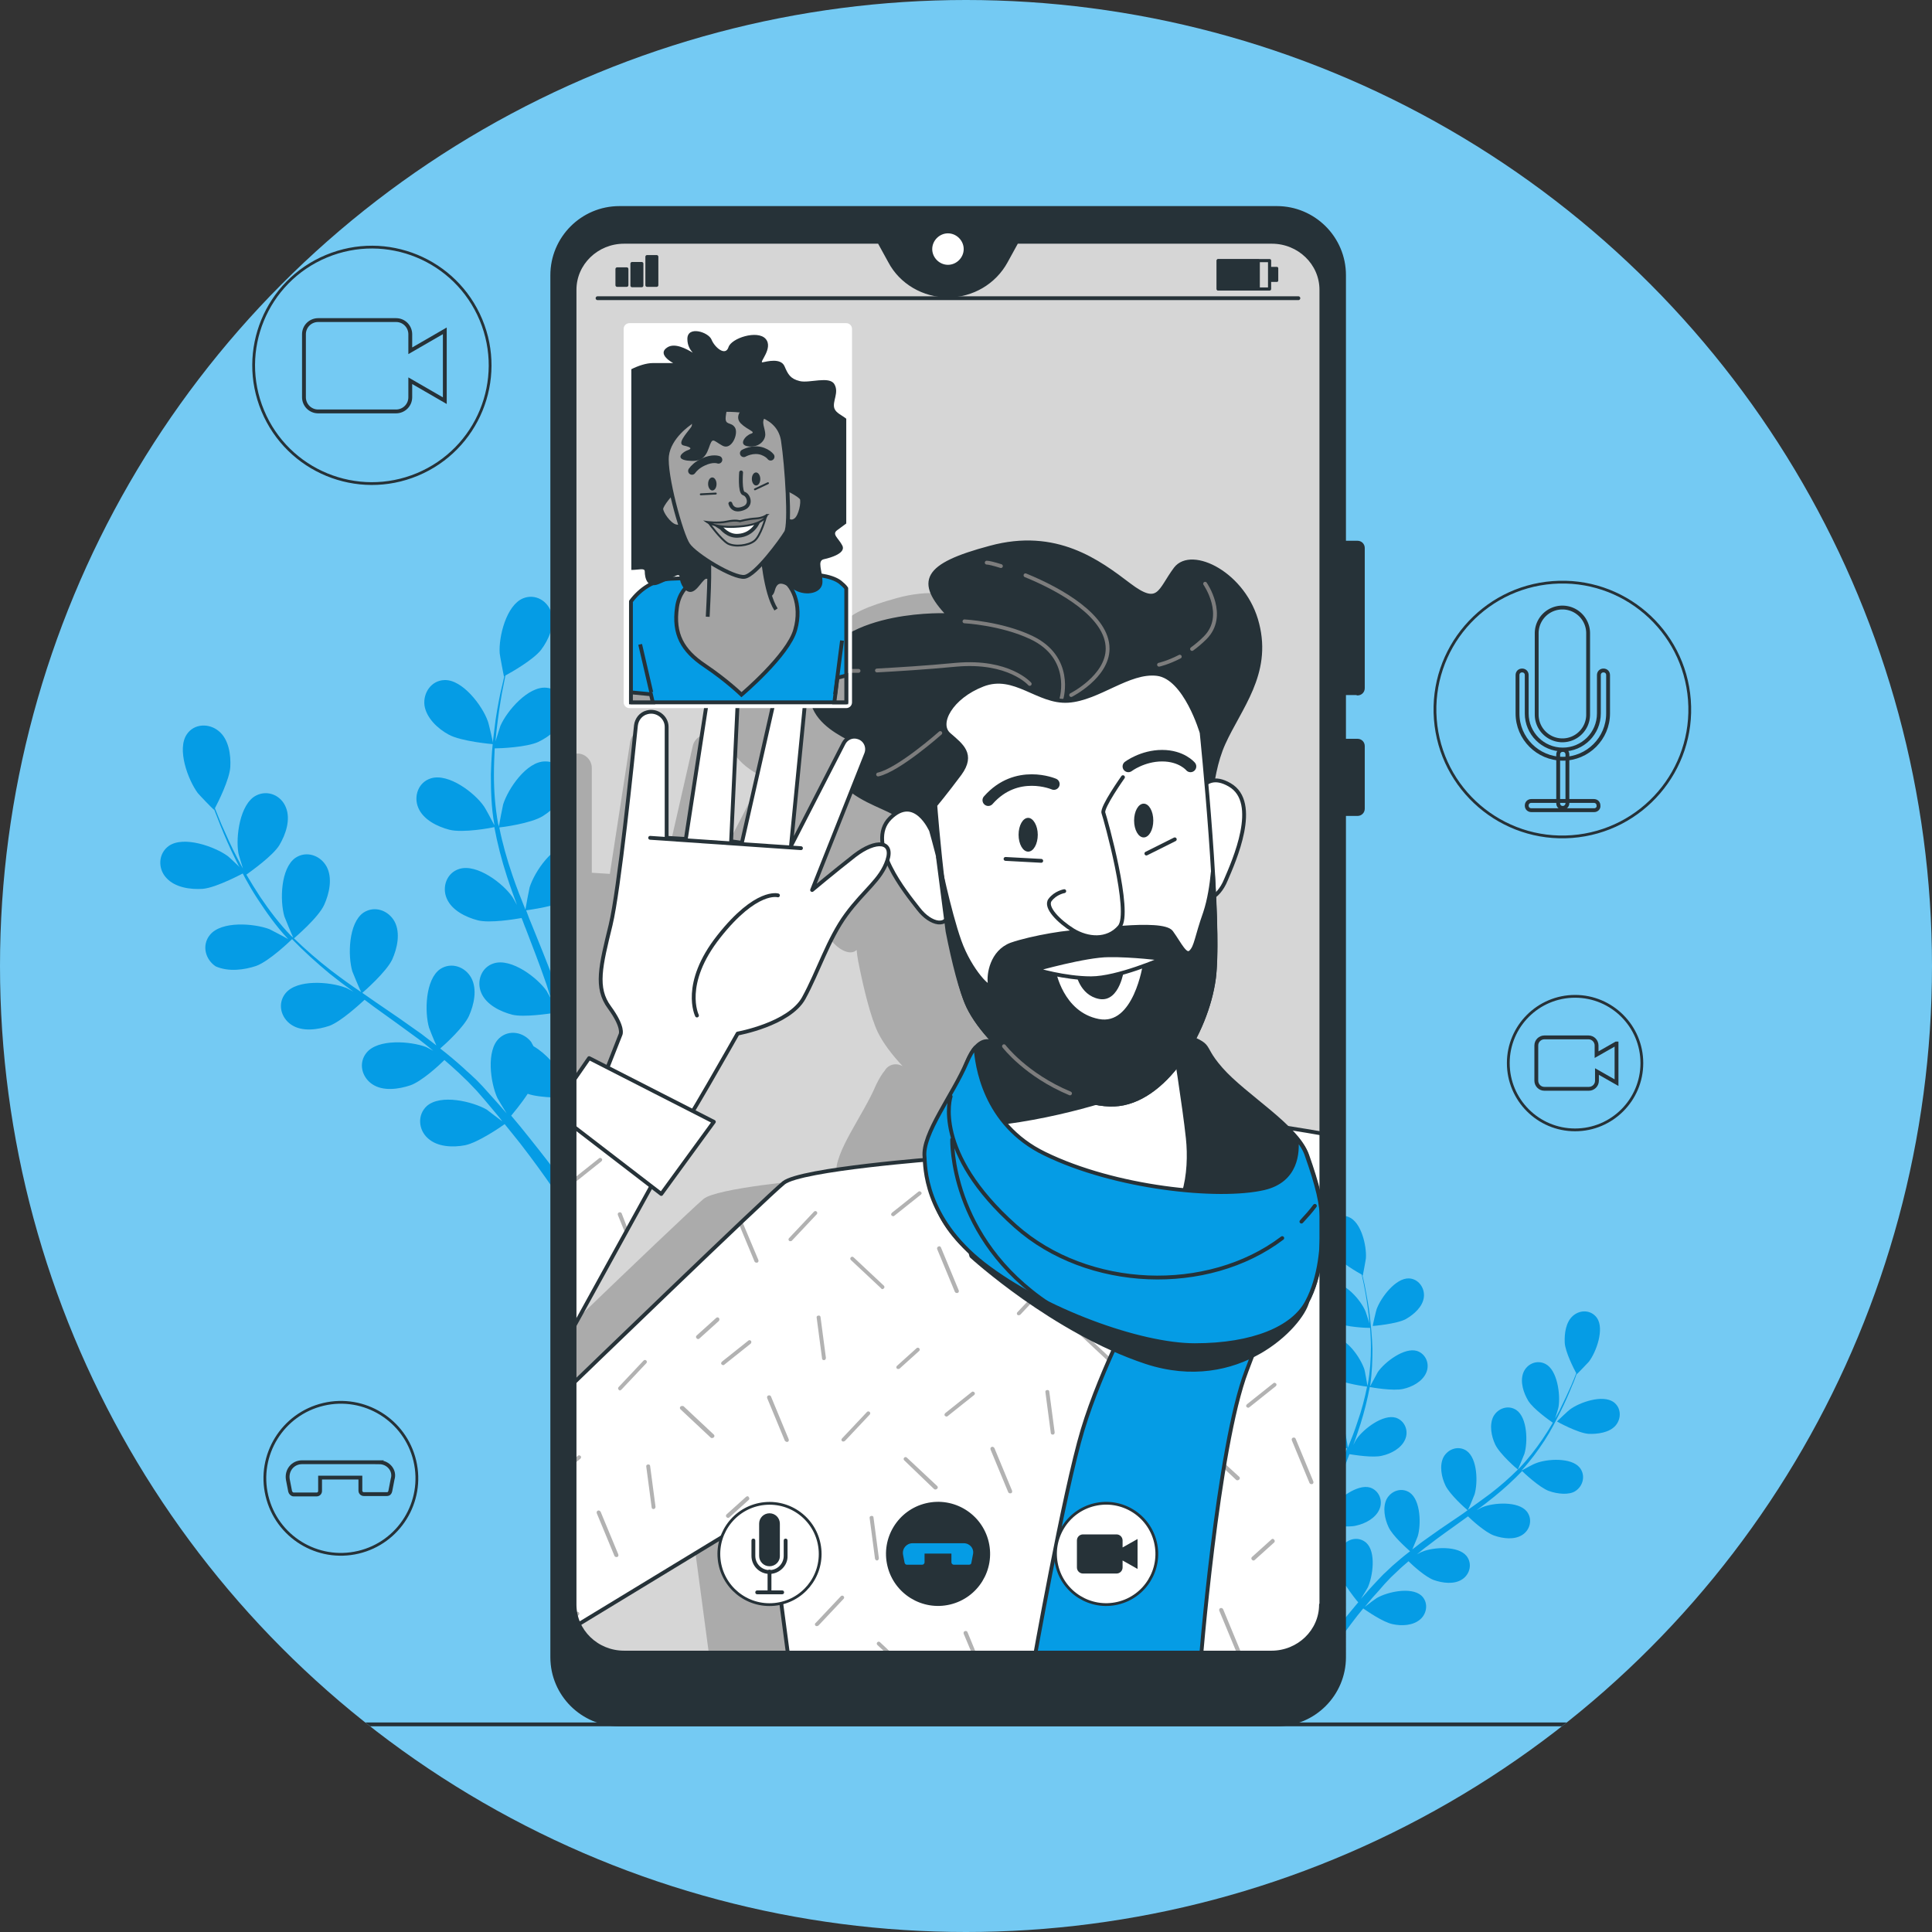 <svg xmlns="http://www.w3.org/2000/svg" xmlns:xlink="http://www.w3.org/1999/xlink" viewBox="0 0 503.4 503.4"><rect x="0" y="0" width="503.4" height="503.4" fill="#333333" stroke="none"/><style>.st2{fill:#059CE5}.st3{stroke-width:.724;stroke-linecap:round;stroke-linejoin:round}.st3,.st4,.st9{fill:none;stroke:#263238;stroke-miterlimit:10}.st9{stroke-linecap:round;stroke-linejoin:round}.st11{fill:#fff}.st12{fill:#b2b2b2}.st13{fill:#059CE5;stroke-linecap:round;stroke-linejoin:round;stroke-miterlimit:10}.st13,.st14,.st15{stroke:#263238}.st14,.st15,.st16{stroke-linecap:round;stroke-linejoin:round;stroke-miterlimit:10}.st14{fill:#263238}.st15{fill:#fff}.st16{fill:none;stroke:#7d7d7d}.st18{fill:#263238}.st19,.st22,.st23{stroke:#263238;stroke-miterlimit:10}.st19{fill:#fff;stroke-width:.724;stroke-linecap:round;stroke-linejoin:round}.st22,.st23{fill:#a3a3a3}.st23{stroke-linecap:round;stroke-linejoin:round}</style><g id="Layer_12"><defs><circle id="SVGID_1_" cx="251.7" cy="251.7" r="251.7"/></defs><clipPath id="SVGID_2_"><use xlink:href="#SVGID_1_" overflow="visible"/></clipPath><path clip-path="url(#SVGID_2_)" fill="#74CAF3" d="M-2.1-4.3h507.7v507.7H-2.1z"/><g clip-path="url(#SVGID_2_)"><path class="st2" d="M52.8 231.6c3.7-.3 11-4.3 11-4.3.1 0-4.1-4-4.4-4.2-3.4-2.5-11.5-5.4-15.4-2.7-2.8 2-2.9 5.9-.7 8.3 2.3 2.6 6.4 3.1 9.5 2.9z"/><path class="st2" d="M66.7 251.7c3.4-1.2 9-6.6 9.4-7 3 3.1 6.3 6.1 9.8 9 2 1.6 4.1 3.2 6.2 4.7-1.1-.6-2-1.1-2.2-1.1-4-1.5-12.5-2.2-15.5 1.5-2.2 2.7-1.2 6.4 1.5 8.2 2.8 1.9 6.9 1.3 9.9.3 3-1.1 7.9-5.6 9.2-6.8l2.4 1.8c3.9 2.8 7.8 5.6 11.6 8.4 1.3 1 2.6 2 3.9 3.1-.9-.5-1.7-.9-1.9-1-4-1.5-12.5-2.2-15.5 1.5-2.2 2.7-1.2 6.4 1.5 8.2 2.8 1.9 6.9 1.3 9.9.3 2.9-1 7.4-5.1 8.9-6.6 1.3 1.1 2.5 2.2 3.7 3.3.8.8 1.6 1.5 2.4 2.3.8.8 1.5 1.6 2.3 2.4 1.4 1.6 2.8 3.2 4.1 4.8.9 1.1 1.8 2.1 2.6 3.2-1.3-1-3.9-2.9-4.1-3.1-3.7-2.1-12-4.1-15.6-.9-2.5 2.3-2.2 6.2.3 8.4 2.5 2.3 6.6 2.4 9.7 1.8 3.4-.7 9.5-4.9 10.3-5.5 1.4 1.7 2.8 3.5 4.1 5.1 3.4 4.4 6.2 8.3 8.4 11.5l2.8-1.5c-2.3-3.2-5.4-7.2-9-11.7-1.4-1.8-3-3.7-4.6-5.6.4-.5 2.6-3.1 4.3-5.7 3.4 1.2 10.3 1 11.2 1 .2 2.2.4 4.4.6 6.5.4 5.4.6 10.1.7 13.9l3-1.6c-.2-3.6-.5-7.8-.9-12.5-.2-2.3-.5-4.7-.8-7.2.9-.3 8.1-2.3 10.7-4.6 2.4-2.1 4.9-5.4 4.7-8.7-.2-3.3-3-6-6.4-5.4-4.7.8-8.4 8.5-9 12.7 0 .2-.1 3-.2 4.7-.1-1-.2-2-.4-3.1-.3-2.1-.6-4.1-1-6.3-.2-1.1-.4-2.1-.6-3.2-.2-1.1-.5-2.2-.8-3.3-.7-2.6-1.4-5.1-2.3-7.7 1.8-.2 8.2-1.2 11-2.9 2.7-1.7 5.7-4.6 6-7.9.3-3.3-2.1-6.4-5.5-6.3-4.8 0-9.6 7.1-10.9 11.2-.1.3-.7 3.3-1 4.9-.5-1.5-1-3.1-1.6-4.6-1.7-4.4-3.5-8.9-5.3-13.3-.6-1.4-1.1-2.7-1.6-4.1.6-.1 8.3-1.1 11.3-3 2.7-1.7 5.7-4.6 6-7.9.3-3.3-2.1-6.4-5.5-6.3-4.8 0-9.6 7.1-10.9 11.2-.1.3-.9 4.6-1.1 5.8-1.2-3-2.4-6-3.4-9-1.4-4.1-2.6-8.3-3.4-12.4.3 0 8.3-1 11.4-3 2.7-1.7 5.7-4.6 6-7.9.3-3.3-2.1-6.4-5.5-6.3-4.8 0-9.6 7.1-10.9 11.2-.1.3-1 5-1.1 5.8 0-.2-.1-.5-.2-.7-.8-4.4-1.1-8.7-1.1-12.8 0-2.4.1-4.7.2-6.9 1.5 0 8.4-.3 11.4-1.7 2.9-1.4 6.1-3.9 6.8-7.2.7-3.2-1.3-6.6-4.7-6.9-4.7-.5-10.3 6-12 9.9-.1.2-.8 2.5-1.3 4.1l.3-3c.4-3.6.9-6.8 1.4-9.7.3-1.6.6-3.1.9-4.5 1.5-.8 7.3-4.1 9.3-6.7 1.9-2.5 3.6-6.3 2.7-9.5-.9-3.2-4.2-5.2-7.4-3.9-4.4 1.8-6.4 10.1-6.1 14.3 0 .4 1.1 6.1 1.1 6h.1c-.3 1.3-.6 2.7-1 4.3-.6 2.9-1.2 6.1-1.6 9.7-.5 3.6-.8 7.5-.9 11.6 0 4.2.1 8.5.9 13v.2c-.6-1.2-2.5-4.7-2.7-4.9-2.4-3.5-9.2-8.7-13.8-7.3-3.3 1-4.6 4.7-3.3 7.7 1.3 3.1 5 4.9 8.1 5.7 3.5.9 11.1-.5 11.7-.7.8 4.3 1.9 8.6 3.3 12.9.8 2.5 1.7 4.9 2.6 7.4-.6-1.1-1.1-2-1.2-2.1-2.4-3.5-9.2-8.7-13.8-7.3-3.3 1-4.6 4.7-3.3 7.7 1.3 3.1 5 4.9 8.1 5.7 3.1.8 9.7-.3 11.4-.6.4.9.7 1.9 1.1 2.8 1.7 4.5 3.5 9 5 13.4.6 1.6 1 3.1 1.5 4.7-.5-.9-1-1.7-1-1.8-2.4-3.5-9.2-8.7-13.8-7.3-3.3 1-4.6 4.7-3.3 7.7 1.3 3.1 5 4.9 8.1 5.7 3 .7 9-.2 11.1-.5.5 1.6.9 3.2 1.3 4.8.2 1.1.5 2.1.7 3.2.2 1.1.4 2.2.6 3.2.3 2.1.6 4.2.8 6.2.2 1.4.3 2.8.4 4.1-.5-1.6-1.6-4.6-1.8-4.8-1.3-2.5-4.3-6.1-7.6-8-.2-.4-.4-.7-.6-1.1-2-2.6-5.8-3.3-8.3-1-3.5 3.2-2.3 11.7-.5 15.6.1.2 1.5 2.6 2.4 4-.7-.8-1.3-1.5-2-2.3-1.4-1.6-2.8-3.1-4.3-4.8-.8-.8-1.5-1.6-2.3-2.3-.8-.8-1.7-1.5-2.5-2.3-2-1.8-4-3.5-6.2-5.2 1.4-1.2 6.2-5.6 7.5-8.5 1.3-2.9 2.2-6.9.6-9.9-1.6-2.9-5.2-4.2-8.1-2.3-3.9 2.7-4.1 11.2-2.9 15.3.1.3 1.2 3.1 1.9 4.6l-3.9-3c-3.9-2.8-7.8-5.5-11.8-8.2-1.2-.8-2.4-1.7-3.6-2.5.5-.4 6.3-5.5 7.8-8.7 1.3-2.9 2.2-6.9.6-9.9-1.6-2.9-5.2-4.2-8.1-2.3-3.9 2.7-4.1 11.2-2.9 15.3.1.3 1.8 4.4 2.3 5.4-2.7-1.8-5.3-3.7-7.8-5.6-3.5-2.7-6.7-5.5-9.7-8.4.2-.2 6.4-5.4 7.9-8.8 1.3-2.9 2.2-6.9.6-9.9-1.6-2.9-5.2-4.2-8.1-2.3-3.9 2.7-4.1 11.2-2.9 15.3.1.3 1.9 4.7 2.3 5.5-.2-.2-.4-.3-.6-.5-3.1-3.2-5.7-6.7-8-10.1-1.3-2-2.5-3.9-3.6-5.8 1.2-.9 6.9-4.9 8.6-7.7 1.6-2.7 3-6.6 1.7-9.8-1.2-3.1-4.7-4.7-7.8-3.1-4.2 2.2-5.3 10.7-4.6 14.9 0 .2.7 2.5 1.2 4.1-.5-.9-1-1.8-1.4-2.6-1.7-3.2-3-6.2-4.2-8.9-.6-1.5-1.2-2.9-1.7-4.2.8-1.5 3.8-7.5 4-10.7.2-3.2-.4-7.3-3-9.4-2.5-2.1-6.4-2-8.3.8-2.7 3.9.3 11.9 2.8 15.3.2.3 4.2 4.5 4.3 4.4v-.1c.5 1.3 1 2.6 1.6 4.1 1.1 2.7 2.4 5.8 4 9s3.4 6.7 5.7 10.2c2.3 3.5 4.8 7.1 7.9 10.4l.1.1c-1.2-.7-4.7-2.5-4.9-2.6-4-1.5-12.5-2.2-15.5 1.5-2.2 2.7-1.2 6.4 1.5 8.2 3.4 1.5 7.5.9 10.5-.1z"/><path class="st2" d="M128.5 193.9c.1 0-1.2-5.6-1.4-6-1.4-4-6.6-10.9-11.3-10.7-3.4.1-5.6 3.3-5.2 6.6.5 3.3 3.5 6.1 6.3 7.6 3.2 1.8 11.5 2.5 11.6 2.5zm285.4 179.7c-2.8-.2-8.2-3.2-8.2-3.2-.1 0 3.1-3 3.3-3.1 2.5-1.9 8.5-4 11.4-2 2.1 1.5 2.1 4.4.5 6.2-1.6 1.8-4.7 2.2-7 2.1z"/><path class="st2" d="M403.6 388.5c-2.5-.9-6.7-4.9-7-5.2-2.2 2.3-4.7 4.6-7.3 6.7-1.5 1.2-3 2.4-4.6 3.5.8-.4 1.5-.8 1.6-.8 2.9-1.2 9.3-1.6 11.5 1.1 1.6 2 .9 4.8-1.1 6.1-2.1 1.4-5.1 1-7.4.2-2.3-.8-5.9-4.1-6.8-5-.6.4-1.2.9-1.8 1.3-2.9 2.1-5.8 4.1-8.6 6.3-1 .7-1.9 1.5-2.9 2.3.7-.4 1.3-.7 1.4-.7 2.9-1.2 9.3-1.6 11.5 1.1 1.6 2 .9 4.8-1.1 6.1-2.1 1.4-5.1 1-7.4.2-2.2-.8-5.5-3.8-6.6-4.9-.9.8-1.9 1.6-2.8 2.5-.6.6-1.2 1.1-1.8 1.7-.6.6-1.1 1.2-1.7 1.8-1 1.2-2.1 2.4-3.1 3.5-.7.8-1.3 1.6-2 2.4 1-.8 2.9-2.2 3.1-2.3 2.7-1.6 8.9-3 11.6-.7 1.9 1.7 1.6 4.6-.2 6.2-1.9 1.7-4.9 1.8-7.2 1.3-2.6-.5-7.1-3.7-7.7-4.1-1.1 1.3-2.1 2.6-3 3.8-2.5 3.3-4.6 6.2-6.3 8.5l-2.1-1.1c1.7-2.4 4-5.4 6.7-8.7 1.1-1.3 2.2-2.7 3.4-4.1-.3-.3-1.9-2.3-3.2-4.3-2.5.9-7.7.8-8.4.7-.2 1.7-.3 3.3-.4 4.8-.3 4-.4 7.5-.5 10.3l-2.3-1.2c.1-2.6.4-5.8.7-9.3.2-1.7.4-3.5.6-5.4-.7-.2-6-1.7-8-3.4-1.8-1.5-3.7-4-3.5-6.5.1-2.4 2.2-4.5 4.7-4 3.5.6 6.2 6.3 6.7 9.4 0 .2.1 2.2.1 3.5.1-.8.2-1.5.3-2.3.2-1.5.5-3.1.7-4.7.2-.8.3-1.6.5-2.4.1-.8.4-1.6.6-2.5.5-1.9 1.1-3.8 1.7-5.7-1.3-.2-6.1-.9-8.1-2.2-2-1.2-4.2-3.4-4.4-5.9-.2-2.4 1.5-4.7 4.1-4.7 3.5 0 7.1 5.3 8.1 8.3.1.2.5 2.4.7 3.7.4-1.1.8-2.3 1.2-3.4 1.2-3.3 2.6-6.6 4-9.9l1.2-3c-.5-.1-6.2-.8-8.4-2.2-2-1.2-4.2-3.4-4.4-5.9-.2-2.4 1.5-4.7 4.1-4.7 3.5 0 7.1 5.3 8.1 8.3.1.2.7 3.4.8 4.3.9-2.2 1.8-4.5 2.5-6.7 1.1-3.1 1.9-6.2 2.5-9.2-.2 0-6.2-.8-8.5-2.2-2-1.2-4.2-3.4-4.4-5.9-.2-2.4 1.5-4.7 4.1-4.7 3.5 0 7.1 5.3 8.1 8.3.1.2.7 3.7.8 4.3 0-.2.1-.4.1-.5.6-3.3.8-6.5.8-9.5 0-1.8-.1-3.5-.2-5.1-1.1 0-6.2-.2-8.5-1.3-2.1-1-4.6-2.9-5.1-5.3s1-4.9 3.5-5.1c3.5-.4 7.7 4.5 8.9 7.4.1.2.6 1.8 1 3.1-.1-.7-.1-1.5-.2-2.2-.3-2.7-.7-5.1-1.1-7.2-.2-1.2-.5-2.3-.7-3.3-1.1-.6-5.4-3.1-6.9-5-1.4-1.9-2.7-4.7-2-7.1.7-2.4 3.1-3.9 5.5-2.9 3.3 1.3 4.7 7.5 4.5 10.7 0 .3-.8 4.5-.8 4.5h-.1c.2 1 .5 2 .7 3.2.4 2.1.9 4.6 1.2 7.2.3 2.7.6 5.6.7 8.7 0 3.1-.1 6.3-.6 9.7v.1c.5-.9 1.9-3.5 2-3.7 1.8-2.6 6.9-6.5 10.2-5.5 2.4.8 3.4 3.5 2.4 5.7-1 2.3-3.7 3.7-6 4.2-2.6.6-8.3-.4-8.7-.5-.6 3.2-1.4 6.4-2.4 9.6-.6 1.8-1.2 3.7-1.9 5.5.4-.8.8-1.5.9-1.6 1.8-2.6 6.9-6.5 10.2-5.5 2.4.8 3.4 3.5 2.4 5.7-1 2.3-3.7 3.7-6 4.2-2.3.6-7.2-.2-8.5-.4-.3.7-.5 1.4-.8 2.1-1.3 3.3-2.6 6.7-3.7 10-.4 1.2-.8 2.3-1.1 3.5.4-.7.7-1.3.8-1.4 1.8-2.6 6.9-6.5 10.2-5.5 2.4.8 3.4 3.5 2.4 5.7-1 2.3-3.7 3.7-6 4.2-2.2.6-6.7-.1-8.2-.4-.3 1.2-.7 2.4-1 3.6-.2.8-.4 1.6-.5 2.4-.1.8-.3 1.6-.4 2.4-.2 1.5-.4 3.1-.6 4.6-.1 1-.2 2-.3 3.1.4-1.2 1.2-3.4 1.3-3.6.9-1.9 3.2-4.5 5.6-6 .1-.3.3-.5.5-.8 1.5-2 4.3-2.5 6.2-.8 2.6 2.4 1.7 8.7.4 11.6-.1.2-1.1 1.9-1.8 3 .5-.6 1-1.1 1.5-1.7 1-1.2 2.1-2.3 3.2-3.5.6-.6 1.1-1.2 1.7-1.7.6-.6 1.2-1.1 1.8-1.7 1.5-1.3 3-2.6 4.6-3.8-1-.9-4.6-4.1-5.6-6.3-1-2.1-1.6-5.1-.5-7.3 1.2-2.2 3.9-3.1 6-1.7 2.9 2 3 8.4 2.1 11.4-.1.2-.9 2.3-1.4 3.4 1-.7 1.9-1.5 2.9-2.2 2.9-2.1 5.8-4.1 8.8-6.1.9-.6 1.8-1.2 2.7-1.9-.4-.3-4.7-4.1-5.8-6.5-1-2.1-1.6-5.1-.5-7.3 1.2-2.2 3.9-3.1 6-1.7 2.9 2 3 8.4 2.1 11.4-.1.2-1.3 3.3-1.7 4 2-1.4 3.9-2.8 5.8-4.2 2.6-2 5-4.1 7.2-6.3-.2-.1-4.7-4-5.9-6.5-1-2.1-1.6-5.1-.5-7.3 1.2-2.2 3.9-3.1 6-1.7 2.9 2 3 8.4 2.1 11.4-.1.2-1.4 3.5-1.7 4.1l.4-.4c2.3-2.4 4.3-5 6-7.5 1-1.5 1.9-2.9 2.7-4.3-.9-.6-5.1-3.6-6.4-5.7-1.2-2-2.2-4.9-1.3-7.3.9-2.3 3.5-3.5 5.8-2.3 3.1 1.6 3.9 8 3.4 11.1 0 .2-.5 1.9-.9 3.1.4-.7.7-1.3 1.1-2 1.2-2.4 2.2-4.6 3.1-6.6.5-1.1.9-2.2 1.3-3.2-.6-1.1-2.9-5.6-3-8-.1-2.4.3-5.4 2.2-7 1.9-1.6 4.7-1.5 6.2.6 2 2.9-.2 8.9-2.1 11.4-.2.2-3.1 3.3-3.2 3.3v-.1c-.3.9-.7 2-1.2 3.1-.8 2-1.8 4.3-3 6.7-1.2 2.4-2.5 5-4.2 7.6-1.7 2.6-3.6 5.2-5.9 7.7l-.1.1c.9-.5 3.5-1.9 3.7-1.9 2.9-1.2 9.3-1.6 11.5 1.1 1.6 2 .9 4.8-1.1 6.1-1.6 1.1-4.7.8-6.9 0z"/><path class="st2" d="M357.7 345.5c-.1 0 .9-4.2 1-4.4 1.1-3 4.9-8.1 8.4-8 2.5.1 4.2 2.5 3.9 4.9-.3 2.5-2.6 4.5-4.7 5.7-2.4 1.3-8.6 1.8-8.6 1.8z"/><circle transform="matrix(.997 -.076 .076 .997 -12.928 31.675)" class="st3" cx="407.2" cy="184.7" r="33.2"/><path class="st4" d="M407.1 192.9c-3.7 0-6.7-3-6.7-6.7V165a6.7 6.7 0 0113.4 0v21.2c0 3.7-3 6.7-6.7 6.7z"/><path class="st4" d="M407.2 197.7c-6.5 0-11.8-5.3-11.8-11.8v-10c0-.7.5-1.2 1.2-1.2s1.2.5 1.2 1.2v10c0 5.2 4.2 9.4 9.4 9.4s9.4-4.2 9.4-9.4v-10c0-.7.5-1.2 1.2-1.2s1.2.5 1.2 1.2v10c0 6.5-5.3 11.8-11.8 11.8z"/><path class="st4" d="M407.2 210.5c-.7 0-1.2-.5-1.2-1.2v-12.7c0-.7.5-1.2 1.2-1.2s1.2.5 1.2 1.2v12.7c0 .6-.5 1.2-1.2 1.2z"/><path class="st4" d="M415.4 211.1H399c-.7 0-1.2-.5-1.2-1.2s.5-1.2 1.2-1.2h16.3c.7 0 1.2.5 1.2 1.2.1.7-.5 1.2-1.1 1.2z"/><circle transform="rotate(-22.646 96.882 95.204)" class="st3" cx="96.9" cy="95.2" r="30.8"/><path class="st4" d="M115.9 86.2l-9 5.2v-4.3c0-2-1.6-3.7-3.7-3.7H82.9c-2 0-3.7 1.6-3.7 3.7v16.4c0 2 1.6 3.7 3.7 3.7h20.3c2 0 3.7-1.6 3.7-3.7v-4.3l9 5.2V86.2z"/><circle class="st3" cx="410.4" cy="277" r="17.4"/><path class="st4" d="M421.1 271.9l-5.1 2.9v-2.4c0-1.1-.9-2.1-2.1-2.1h-11.5c-1.1 0-2.1.9-2.1 2.1v9.2c0 1.1.9 2.1 2.1 2.1H414c1.1 0 2.1-.9 2.1-2.1v-2.4l5.1 2.9v-10.2z"/><circle transform="rotate(-13.286 88.763 385.117)" class="st3" cx="88.8" cy="385.2" r="19.8"/><path class="st4" d="M98.8 381H78.7c-2.4 0-4.1 2.1-3.7 4.5l.6 3.1c.1.4.5.8.9.8h6c.5 0 .9-.4.9-.9V385h10.5v3.4c0 .5.4.9.9.9h6c.5 0 .8-.3.9-.8l.6-3.1c.7-2.2-1.1-4.4-3.5-4.4z"/><g><path d="M331.4 62.9h-66.5l-2.8 5.1c-2.9 5.5-8.8 8.9-15.1 8.9-6.3 0-12.1-3.4-15.1-8.9l-2.8-5.1h-66.5c-7.1 0-12.9 5.6-12.9 12.5V418c0 6.9 5.8 12.5 12.9 12.5h168.8c7.1 0 12.9-5.6 12.9-12.5V75.5c-.1-7-5.8-12.6-12.9-12.6z" fill="#d6d6d6"/><path fill="none" stroke="#263238" stroke-width=".821" stroke-linecap="round" stroke-linejoin="round" stroke-miterlimit="10" d="M317.4 67.9h13.4v7.4h-13.4z"/><path d="M317.4 67.9h10.5v7.4h-10.5zm13.4 2h1.9v3.2h-1.9z" stroke="#263238" stroke-linecap="round" stroke-linejoin="round" stroke-miterlimit="10" fill="#263238" stroke-width=".725"/><path d="M160.8 70.1h2.5v4.2h-2.5zm3.9-1.4h2.5v5.7h-2.5zm3.9-1.8h2.5v7.4h-2.5z" fill="#263238" stroke-width=".883" stroke="#263238" stroke-linecap="round" stroke-linejoin="round" stroke-miterlimit="10"/><path class="st9" d="M155.7 77.7h182.6"/><path d="M281.8 295.4c-.6-4.2-1.3-8.8-1.8-12.4 4.7-6.1 8-14.2 8.9-21.2.6-4.3.5-11.9.1-20.2 1.1-.8 2.2-2.2 3-4 1.9-4.6 8.4-19.1.9-23.4-1.8-1-3.2-1.2-4.4-1 .5-3 1.3-6.3 2.6-9.2 3.9-8.8 11.4-17.1 8.3-29.3-3.1-12.3-16.2-18.8-20.1-13.6-3.9 5.3-3.9 9.6-11.4 3.9-7.4-5.7-18-13.6-34.1-9.2s-18 8.3-10.1 16.6c0 0-25.8-1.3-32.4 13.1-4.6 10.1 3.1 14.7 7.9 17.2-.6.3-1.1.7-1.4 1.4l-13 25.2 3.3-33.7c.2-2.1-1.3-4-3.4-4.2-2-.2-3.8 1.1-4.2 3l-7.8 34.2-2.6-.3 1.6-34.2c.1-2.3-1.7-4.1-4-4-1.8.1-3.2 1.4-3.5 3.2l-5.3 34.4-4.7-.3v-27.3c0-2.3-2.1-4.1-4.3-3.7v117.9l.6-1.2 2.5 1.9 12.9-17.7-5-2.6c4.5-7.6 11-19 11-19s12.6-2.3 16.3-8.7c3.6-6.5 6.1-14.5 10.5-20.6 4.4-6.1 8.5-8.5 10.1-13.3v-.1c2 4.9 5.9 9.6 7.6 11.8 2.3 3 5.4 4.2 6.8 2.7.1.9.2 1.9.4 2.9 1.5 7.6 3.3 14.7 5.1 18.5 1.4 2.9 3.7 5.9 6.5 8.9-1.8-1-3.8-.4-4.7 1.2-.7.8-1.4 2-2.2 3.6-3.4 8.1-11 17.6-10.4 23.4 0 .2 0 .4.1.7-8.8.8-31.3 2.9-34.7 5.7-2.4 2-19.3 18.1-33.3 31.6v66.6l29.6-18 5.1 38.2h133V300.4c-14.8-2.7-34.5-5.2-34.5-5.2l-1.4.2zm-72.6-73c-1.8 1.8-2.2 4.2-1.8 6.8-1.5-.4-4.1.5-7 2.6-5.2 4-10.5 8.5-10.5 8.5l9.8-24.7c.1.1.2.1.2.2 3.8 2.8 8.5 4.2 10.4 5.5l-1.1 1.1z" opacity=".2"/><path class="st11" d="M205.7 433.9h140.8V295.7c-15.7-2.8-36.6-5.5-36.6-5.5l-65.2 11.7s-36 2.7-40.5 6.3c-4.5 3.6-55.4 52.8-55.4 52.8v63.4l51.5-31.3 5.4 40.8z"/><path class="st12" d="M295.2 421.9c-.2.2-.2.5 0 .7l7.9 7.4c.1.1.2.1.4.1.1 0 .3-.1.4-.2.2-.2.2-.5 0-.7l-7.9-7.4c-.3-.1-.6-.1-.8.1zm10-56.4c-.2-.2-.5-.2-.7 0l-5.1 5.5c0-.1 0-.3-.1-.4-.2-.2-.5-.2-.7 0l-5.1 4.6c-.2.2-.2.5 0 .7.1.1.2.2.4.2.1 0 .2 0 .3-.1l4.1-3.8-.2.2c-.2.2-.2.5 0 .7.1.1.2.1.4.1.1 0 .3-.1.4-.2l6.5-6.9c0-.1 0-.4-.2-.6zm-5.5-35.5c-.2-.2-.5-.3-.7-.1l-6.9 5.5c-.2.2-.3.5-.1.7.1.1.3.2.4.2.1 0 .2 0 .3-.1l6.9-5.5c.2-.2.2-.5.1-.7zm-93.4-6.7l6.5-6.9c.2-.2.2-.5 0-.7-.2-.2-.5-.2-.7 0l-6.5 6.9c-.2.2-.2.5 0 .7.1.1.2.1.4.1 0 0 .2 0 .3-.1zm83.2 32c.1 0 .3-.1.4-.2.2-.2.2-.5 0-.7L282 347c-.2-.2-.5-.2-.7 0-.2.2-.2.5 0 .7l7.9 7.4c.1.2.2.2.3.2zm-15.2 18.5c.4 0 .5-.3.5-.6l-1.4-10.6c0-.3-.3-.5-.6-.4-.3 0-.5.3-.4.6l1.4 10.6c0 .2.2.4.5.4zm11.2 36.1l-6.5 6.9c-.2.2-.2.5 0 .7.1.1.2.1.4.1.1 0 .3-.1.4-.2l6.5-6.9c.2-.2.2-.5 0-.7-.3-.1-.6-.1-.8.1zM205 375.7h.2c.3-.1.4-.4.3-.7l-4.6-11.1c-.1-.3-.4-.4-.7-.3-.3.1-.4.4-.3.7l4.6 11.1c.1.1.3.3.5.3zm101.2 35.6c.1 0 .2 0 .3-.1l6.9-5.5c.2-.2.3-.5.1-.7-.2-.2-.5-.3-.7-.1l-6.9 5.5c-.2.2-.3.5-.1.7.1.1.2.2.4.2zm-1.4-66.9c-.1-.3-.4-.4-.7-.3-.3.1-.4.4-.3.7l4.6 11.1c.1.2.3.3.5.3h.2c.3-.1.4-.4.3-.7l-4.6-11.1zm2.3 59.9s.1 0 0 0c.4 0 .5-.3.5-.6l-1.4-10.6c0-.3-.3-.5-.6-.4-.3 0-.5.3-.4.6l1.4 10.6c0 .2.3.4.5.4zm-156.3 16.5c.2-.2.2-.5 0-.7-.2-.2-.5-.2-.7 0l-1.2 1.1v1.4l1.9-1.8zm26.5-54.3c-.2.2-.2.5 0 .7l7.9 7.4c.1.1.2.1.4.1.1 0 .3-.1.4-.2.2-.2.2-.5 0-.7l-7.9-7.4c-.3-.1-.6-.1-.8.1zm10-23.1c-.2-.2-.5-.2-.7 0l-5.1 4.6c-.2.2-.2.5 0 .7.1.1.2.2.4.2.1 0 .2 0 .3-.1l5.1-4.6c.2-.3.2-.6 0-.8zm9.3-14.7c.1.2.3.3.5.3h.2c.3-.1.4-.4.3-.7l-4.2-10-.8.8 4 9.6zm-.9 20.7c-.2-.2-.5-.3-.7-.1l-6.9 5.5c-.2.2-.3.5-.1.7.1.1.3.2.4.2.1 0 .2 0 .3-.1l6.9-5.5c.2-.2.2-.5.1-.7zm-1.3 40.6l-5.1 4.6c-.2.2-.2.5 0 .7.1.1.2.2.4.2.1 0 .2 0 .3-.1l5.1-4.6c.2-.2.2-.5 0-.7-.1-.3-.4-.3-.7-.1zm-24.1 3.2c.3 0 .5-.3.5-.6l-1.4-10.6c0-.3-.3-.5-.6-.4-.3 0-.5.3-.4.6l1.4 10.6c0 .2.2.4.5.4zm-8.8-30.9c.1 0 .3-.1.4-.2l6.5-6.9c.2-.2.2-.5 0-.7-.2-.2-.5-.2-.7 0l-6.5 6.9c-.2.2-.2.5 0 .7.1.1.2.2.3.2zM148.9 382l2.3-1.9c.2-.2.3-.5.1-.7-.2-.2-.5-.3-.7-.1l-1.7 1.4v1.3zm6.9 11.6c-.3.1-.4.4-.3.7l4.6 11.1c.1.2.3.3.5.3h.2c.3-.1.4-.4.3-.7l-4.6-11.1c-.2-.3-.5-.4-.7-.3zm56.7 30c.1.1.2.1.4.1.1 0 .3-.1.4-.2l6.5-6.9c.2-.2.2-.5 0-.7-.2-.2-.5-.2-.7 0l-6.5 6.9c-.4.3-.3.6-.1.8zm39.6 1.7c-.1-.3-.4-.4-.7-.3-.3.1-.4.4-.3.7l3.4 8.1h1.1l-3.5-8.5zm-22.8 2.6c-.2-.2-.5-.2-.7 0-.2.2-.2.5 0 .7l5.5 5.2h1.5l-6.3-5.9zm85.6-50.4c-.2-.2-.5-.2-.7 0-.2.2-.2.5 0 .7l7.9 7.4c.1.1.2.1.4.1.1 0 .3-.1.4-.2.2-.2.2-.5 0-.7l-8-7.3zM272.3 335c-.2-.2-.5-.2-.7 0l-6.5 6.9c-.2.2-.2.5 0 .7.1.1.2.1.4.1.1 0 .3-.1.4-.2l6.5-6.9c.2-.1.1-.4-.1-.6zm-42.4.9c.1 0 .3-.1.4-.2.2-.2.2-.5 0-.7l-7.9-7.4c-.2-.2-.5-.2-.7 0-.2.2-.2.5 0 .7l7.9 7.4c.1.2.2.2.3.2zm-1.4 70.7c.1 0 .1 0 0 0 .3 0 .5-.3.5-.6l-1.4-10.6c0-.3-.3-.5-.6-.4-.3 0-.5.3-.4.6l1.4 10.6c.1.2.3.4.5.4zm102.8-5.5l-5.1 4.6c-.2.2-.2.5 0 .7.1.1.2.2.4.2.1 0 .2 0 .3-.1l5.1-4.6c.2-.2.2-.5 0-.7-.2-.3-.5-.3-.7-.1zm6.3-26.2c-.1-.3-.4-.4-.7-.3-.3.1-.4.4-.3.7l4.6 11.1c.1.2.3.3.5.3h.2c.3-.1.4-.4.3-.7l-4.6-11.1zm-5.1-14.4c-.2-.2-.5-.3-.7-.1l-6.9 5.5c-.2.2-.3.5-.1.7.1.1.3.2.4.2.1 0 .2 0 .3-.1l6.9-5.5c.2-.2.3-.5.1-.7zM318 419c-.3.1-.4.4-.3.7l4.6 11.1c.1.2.3.3.5.3h.2c.3-.1.4-.4.3-.7l-4.6-11.1c-.1-.2-.4-.4-.7-.3zm-91.4-50.4c.2-.2.2-.5 0-.7-.2-.2-.5-.2-.7 0l-6.5 6.9c-.2.2-.2.5 0 .7.1.1.2.1.4.1.1 0 .3-.1.4-.2l6.4-6.8zm27.3-5.8c-.2-.2-.5-.3-.7-.1l-6.9 5.5c-.2.2-.3.5-.1.7.1.1.3.2.4.2.1 0 .2 0 .3-.1l6.9-5.5c.2-.1.3-.5.1-.7zm-1.2 40.6l-5.1 4.6c-.2.2-.2.5 0 .7.1.1.2.2.4.2.1 0 .2 0 .3-.1l5.1-4.6c.2-.2.2-.5 0-.7-.2-.3-.5-.3-.7-.1zm-18.6-46.7c.1 0 .2 0 .3-.1l5.1-4.6c.2-.2.2-.5 0-.7-.2-.2-.5-.2-.7 0l-5.1 4.6c-.2.2-.2.5 0 .7.1.1.2.1.4.1zm24.3 20.3c-.3.1-.4.4-.3.7l4.6 11.1c.1.2.3.3.5.3h.2c.3-.1.4-.4.3-.7l-4.6-11.1c-.2-.3-.5-.4-.7-.3zM240 310.6c-.2-.2-.5-.3-.7-.1l-6.9 5.5c-.2.2-.3.5-.1.7.1.1.3.2.4.2.1 0 .2 0 .3-.1l6.9-5.5c.3-.2.3-.5.1-.7zm4.5 14.2c-.3.1-.4.4-.3.7l4.6 11.1c.1.2.3.3.5.3h.2c.3-.1.4-.4.3-.7l-4.6-11.1c-.1-.3-.4-.5-.7-.3zm-4.9 92.5c.1 0 .2 0 .3-.1l6.9-5.5c.2-.2.3-.5.1-.7-.2-.2-.5-.3-.7-.1l-6.9 5.5c-.2.2-.3.5-.1.7.1.1.3.2.4.2zm-24.9-62.9c.3 0 .5-.3.5-.6l-1.4-10.6c0-.3-.3-.5-.6-.4-.3 0-.5.3-.4.6l1.4 10.6c0 .2.2.4.5.4zm28.7 33.6c.1.1.2.1.4.1.1 0 .3-.1.4-.2.2-.2.2-.5 0-.7l-7.9-7.4c-.2-.2-.5-.2-.7 0-.2.2-.2.5 0 .7l7.8 7.5z"/><path class="st9" d="M205.7 433.9h140.8V295.7c-15.7-2.8-36.6-5.5-36.6-5.5l-65.2 11.7s-36 2.7-40.5 6.3c-4.5 3.6-55.4 52.8-55.4 52.8v63.4l51.5-31.3 5.4 40.8z"/><path class="st13" d="M296.9 337.9s-9.9 18.4-14.8 34.6c-4.9 16.2-13 62.1-13 62.1h43.6s4.5-57.6 12.1-77.4c7.6-19.8 8.5-23.4 8.5-23.4l-36.4 4.1z"/><path class="st14" d="M253.1 327.3s21.4 19.6 45.5 27.6c24.1 7.9 40.5-9.6 42-15.7 1.4-6-40.9.5-59.5-5.7-18.7-6.2-30.1-13-28-6.2z"/><path class="st14" d="M259.6 272.2s-4-4-7.6 4.5c-3.3 7.8-10.1 27-10.3 26.1 1.8 5.8-.9 14.4 14.8 26.5 15.7 12.1 40.7 21.1 54.9 21.1 15.3 0 25.6-4.5 29.2-11.2 3.6-6.7 4-14.8 4-20.2 0-5.4-1.3-10.3-4-18-2.7-7.6-16.2-15.3-22.5-22.5-6.3-7.2-.4-5.4-13.5-10.3s-29.7-2.7-34.6-1.8c-5 .9-10.4 5.8-10.4 5.8z"/><path class="st15" d="M258.7 264.6s1.8 26.1 3.1 33.3c1.3 7.2 28.3 22.5 37.8 21.6 9.4-.9 10.8-14.4 9.9-22.9-.9-8.5-3.6-25.2-3.6-25.2s-25.2 8.1-34.2.9c-9-7.3-13-7.7-13-7.7z"/><path class="st14" d="M262.1 292.4c19.4-2.6 34.8-8.8 34.8-8.8l9.8-7.4c-.4-2.9-.8-4.8-.8-4.8s-25.2 8.1-34.2.9c-9-7.2-13-7.6-13-7.6s1.2 17.6 2.4 27.9c.3-.1.6-.2 1-.2z"/><path class="st13" d="M337.8 296.5c.4 3.7.1 11.1-8.5 13.1-11.7 2.7-38.7 0-57.1-9-15.9-7.7-17.7-23.4-18-27.7-.8.8-1.5 2.1-2.3 3.9-3.6 8.5-11.7 18.7-11 24.7.2 2.2-.2 15.7 15.5 27.9 15.7 12.1 40.7 21.1 54.9 21.1 15.3 0 25.6-4.5 29.2-11.2 3.6-6.7 4-14.8 4-20.2 0-5.4-1.3-10.3-4-18-.5-1.6-1.5-3.1-2.7-4.6z"/><path class="st9" d="M339.1 318.3c1.2-1.3 2.4-2.6 3.5-4.1m-94.9-28.5s-4.9 14.4 16.9 33.8c18.8 16.7 50.1 17.8 69.5 3.1m-86-25.7s-.8 25.6 25.2 42.9"/><g><path class="st14" d="M247.2 160.3s-27.3-1.4-34.3 13.9 12.5 18.5 12.1 20.9c-.5 2.3-7.9 7.4-2.8 11.1 5.1 3.7 11.6 5.1 12.1 7 .5 1.9 4.2 9.7 4.2 9.7s4.6 2.8 7.9.9c3.2-1.9 2.3-10.2 5.1-14.4 2.8-4.2 2.8-9.3 12.1-16.2 9.3-7 31.1-7.4 34.8-6 3.7 1.4 9.3 1.9 11.6 5.6 2.3 3.7 1.9 22.7 3.7 22.7s.9-12.5 5.1-21.8c4.2-9.3 12.1-18.1 8.8-31.1-3.2-13-17.1-19.9-21.3-14.4-4.2 5.6-4.2 10.2-12.1 4.2-7.9-6-19-14.4-36.2-9.7-17.3 4.6-19.1 8.8-10.8 17.6z"/><path class="st16" d="M260.8 147.5c-1.9-.6-3.2-.9-3.7-.9m22 34.5s9.5-4.8 9.5-12.1c0-8.4-12.1-15.3-21.4-19.1"/><path class="st16" d="M276.6 181.9s3.1-10.6-7.9-15.8c-7.8-3.7-17.4-4.2-17.4-4.2m-27.6 12.9h-3.1m47.7 3.4s-5.4-6.2-19.1-5c-8.4.8-15.4 1.2-20.7 1.5m82.1-5.6c1.1-.8 2.3-1.8 3.4-2.9 5.8-5.8 0-14.1 0-14.1m-12 21.1s2.3-.5 5.4-2.1M245 191s-10.8 9.6-16.2 10.8"/><path class="st15" d="M311 210.4s1.5-10.5 9.4-5.9c8 4.6 1.1 19.9-1 24.8-2 4.9-6.3 7-7.5 2.5-1.1-4.6-.9-21.4-.9-21.4zM242.6 216.4s-4.2-9.7-10.7-3.2c-6.5 6.5 4.2 19.5 7.4 23.6 3.2 4.2 7.9 5.1 7.9.5s-4.6-20.9-4.6-20.9z"/><path class="st15" d="M243.7 209.8s3 40.9 8.6 52.5c5.6 11.6 25 26 38 25.5s24.1-18.5 26-32.9c1.9-14.4-3.2-64-3.2-64s-4.2-14.4-11.6-15.3c-7.4-.9-15.3 6.5-23.2 7-7.9.5-13.9-7.4-22.2-4.2-8.3 3.2-12.1 10.2-8.8 13 3.2 2.8 6.5 5.1 2.8 10.2-3.8 5.1-6.4 8.2-6.4 8.2z"/><path d="M310.2 199.7s-2.3-2.8-7.4-2.8-8.8 2.8-8.8 2.8m-19.4 4.6s-9.7-4.2-17.1 4.2" stroke="#263238" stroke-width="3" fill="none" stroke-linecap="round" stroke-linejoin="round" stroke-miterlimit="10"/><path class="st18" d="M270.4 217.5c0 2.4-1.1 4.4-2.5 4.4s-2.5-2-2.5-4.4 1.1-4.4 2.5-4.4c1.3 0 2.5 2 2.5 4.4zm30.1-3.7c0 2.4-1.1 4.4-2.5 4.4s-2.5-2-2.5-4.4 1.1-4.4 2.5-4.4 2.5 2 2.5 4.4z"/><path class="st9" d="M262 223.8l9.3.5m27.4-1.9l7.4-3.7"/><path class="st14" d="M316.3 254.9c.7-5.6.4-16.4-.3-27.6-.3 3.2-.9 7.2-2 10.5-2.3 6.5-2.3 8.8-3.7 10.2-1.4 1.4-2.8-1.9-5.1-5.1s-23.2 0-23.2 0c-2.3-.5-13.4 1.4-18.5 3.2-5.1 1.9-6 7.9-5.6 10.2.5 2.3-5.1-3.2-7.9-11.1-2.8-7.9-5.6-21.8-5.6-21.8s1.2 9.3 2.5 19.3c1.6 8.1 3.5 15.6 5.4 19.6 5.6 11.6 25 26 38 25.5s24.1-18.6 26-32.9z"/><path class="st16" d="M261.6 272.6s5.7 7.5 17.2 12.3"/><path class="st15" d="M276.4 254.9s3.2 6 10.2 7c7 .9 8.8-9.7 8.8-9.7l-18.1.9c0-.1-1.8-1-.9 1.8z"/><path class="st15" d="M274.6 253s1.9 11.1 11.6 13c9.7 1.9 12.1-14.8 12.1-14.8l-23.7 1.8z"/><path class="st14" d="M280.8 253.4s.9 5.5 5.7 6.4 5.9-7.3 5.9-7.3l-11.6.9z"/><path class="st15" d="M302.8 249.8s-11.6 5.1-18.5 5.1c-7 0-14.4-2.3-14.4-2.3s13-3.7 19-3.7c6-.1 13.9.9 13.9.9zm-10.2-47.3s-5.6 7.9-5.1 9.3c.5 1.4 7.4 26 4.2 29.7-3.2 3.7-8.3 3.2-12.1.9-3.7-2.3-7.4-6-6-7.9 1.4-1.9 3.7-2.3 3.7-2.3"/></g><g><path class="st15" d="M153.9 289.3l7.8-19.8s.9-1.8-2.9-7c-3.8-5.1-2.3-10.8.3-21.5 2.2-9.1 5.6-42.2 6.6-52 .2-1.6 1.3-3 2.9-3.4 2.5-.7 5.1 1.2 5.1 3.8v28.9l5 .3 5.6-36.4c.3-1.9 1.9-3.3 3.7-3.4 2.4-.1 4.4 1.8 4.2 4.2l-1.7 36.2 2.8.4 8.2-36.2c.5-2 2.4-3.4 4.5-3.2 2.2.2 3.8 2.2 3.6 4.5l-3.5 35.7 13.7-26.7c.7-1.4 2.3-2.1 3.8-1.6 1.8.5 2.8 2.5 2.1 4.3l-14.1 35.5s5.6-4.7 11.1-9c5.6-4.3 10.2-3.8 8.5 1.3-1.7 5.1-6 7.7-10.7 14.1-4.7 6.4-7.3 14.9-11.1 21.8-3.8 6.8-17.2 9.2-17.2 9.2s-14.8 26.2-16.1 27.1l-22.2-7.1z"/><path class="st9" d="M169.4 218.3l39.3 2.7"/><path class="st15" d="M181.6 264.6s-4.1-8.2 5.7-20.6c9.8-12.4 15.4-10.7 15.4-10.7"/><path class="st11" d="M147.2 349.9l24.7-44.8-22.2-19.6-2.5 1.9z"/><path class="st12" d="M149.5 308.2c.1 0 .2 0 .3-.1l6.9-5.5c.2-.2.3-.5.1-.7-.2-.2-.5-.3-.7-.1l-6.9 5.5c-.2.2-.3.5-.1.7.1.1.2.2.4.2zm12.5 8c-.1-.3-.4-.4-.7-.3-.3.1-.4.4-.3.7l1.9 4.7.6-1.2-1.5-3.9z"/><path class="st9" d="M147.2 349.9l24.7-44.8-22.2-19.6-2.5 1.9z"/><path class="st15" d="M153.5 275.7l-6.3 9.1v7l25.1 19.3 13.7-18.8z"/></g><g><circle transform="rotate(-5.671 200.527 404.867)" class="st19" cx="200.5" cy="404.9" r="13.2"/><path class="st18" d="M200.5 408.1c-1.5 0-2.7-1.2-2.7-2.7V397c0-1.5 1.2-2.7 2.7-2.7 1.5 0 2.7 1.2 2.7 2.7v8.5c0 1.4-1.2 2.6-2.7 2.6z"/><path class="st18" d="M200.5 410.1c-2.6 0-4.7-2.1-4.7-4.7v-4c0-.3.2-.5.5-.5s.5.2.5.5v4c0 2.1 1.7 3.7 3.7 3.7 2.1 0 3.7-1.7 3.7-3.7v-4c0-.3.2-.5.5-.5s.5.2.5.5v4c.1 2.5-2.1 4.7-4.7 4.7z"/><path class="st18" d="M200.5 415.1c-.3 0-.5-.2-.5-.5v-5.1c0-.3.2-.5.5-.5s.5.2.5.5v5.1c0 .3-.2.5-.5.5z"/><path class="st18" d="M203.8 415.4h-6.5c-.3 0-.5-.2-.5-.5s.2-.5.5-.5h6.5c.3 0 .5.2.5.5s-.2.5-.5.5z"/><circle transform="rotate(-13.369 288.158 404.815)" class="st19" cx="288.2" cy="404.9" r="13.2"/><path class="st18" d="M296.4 401l-3.9 2.2v-1.8c0-.9-.7-1.6-1.6-1.6h-8.7c-.9 0-1.6.7-1.6 1.6v7c0 .9.7 1.6 1.6 1.6h8.7c.9 0 1.6-.7 1.6-1.6v-1.8l3.9 2.2V401z"/><g><circle transform="rotate(-13.369 244.317 404.813)" cx="244.4" cy="404.9" fill="#263238" stroke="#263238" stroke-width=".724" stroke-linecap="round" stroke-linejoin="round" stroke-miterlimit="10" r="13.2"/><path class="st2" d="M251.1 402.1h-13.3c-1.6 0-2.8 1.4-2.5 3l.4 2.1c.1.3.3.5.6.5h4c.3 0 .6-.3.6-.6v-2.3h7v2.3c0 .3.3.6.6.6h4c.3 0 .6-.2.6-.5l.4-2.1c.4-1.6-.8-3-2.4-3z"/></g></g><path class="st14" d="M353.7 180.7c.8 0 1.4-.6 1.4-1.4v-36.5c0-.8-.6-1.4-1.4-1.4h-3.5V71.7c0-9.7-7.9-17.5-17.5-17.5H161.4c-9.7 0-17.5 7.9-17.5 17.5v360.1c0 9.7 7.9 17.5 17.5 17.5h171.3c9.7 0 17.5-7.9 17.5-17.5V212.1h3.5c.8 0 1.4-.6 1.4-1.4v-16.3c0-.8-.6-1.4-1.4-1.4h-3.5v-12.4h3.5zm-9.5 237.4c0 6.9-5.8 12.5-12.9 12.5H162.6c-7.1 0-12.9-5.6-12.9-12.5V75.5c0-6.9 5.8-12.5 12.9-12.5h66.5l2.8 5.1c2.9 5.5 8.8 8.9 15.1 8.9 6.3 0 12.1-3.4 15.1-8.9l2.8-5.1h66.5c7.1 0 12.9 5.6 12.9 12.5v342.6z"/><path class="st15" d="M251.6 64.9c0-2.5-2.1-4.6-4.6-4.6-2.5 0-4.6 2.1-4.6 4.6 0 2.5 2.1 4.6 4.6 4.6 2.5 0 4.6-2.1 4.6-4.6z"/></g><g><path fill="#fff" stroke="#fff" stroke-width="3" stroke-linecap="round" stroke-linejoin="round" stroke-miterlimit="10" d="M164 85.7h56.5V183H164z"/><path class="st13" d="M220.5 183v-29.7c-.4-.6-1-1.1-1.6-1.6-4.7-3.6-19.4-1.7-22.2-1.6-2.8.2-6.9.1-6.9.1s-8.2.3-15 .6c-4.5.2-8.1 2.8-10.4 5.9V183h56.1z"/><path class="st22" d="M183.8 150.3s-6.4.9-7.4 7.9 1.4 11.3 7.2 15.2 9.6 7.6 9.6 7.6 12.2-10.3 14-16.9c1.9-6.6-.9-12.3-3.9-13.3-3-1.1-19.5-.5-19.5-.5zm36.7 32.7v-7l-2.3.6-.8 6.4zm-50.4 0l-.5-2.1-5.2-.5v2.6z"/><path class="st4" d="M166.8 167.9c1 4.2 1.9 8.3 2.9 12.5"/><path class="st18" d="M218.2 138.1c.5-.4 1.4-1 2.3-1.7v-27.3c-1.1-.9-2.7-1.5-3.1-2.7-.6-1.8 1.3-4.1 0-6.3s-6.5-.2-9-.8c-2.5-.6-3.1-1.8-4-3.9-1-2.2-4.6-1.2-5.7-1-1.1.2 2.9-3.7.8-6.1-2.1-2.4-9-.2-9.7 2.2-.8 2.4-3.6 0-4.4-2-.8-2-6.3-3.7-6.3-.2 0 1.7.7 2.8 1.4 3.6-1.8-1.1-4.7-2.6-6.6-1.4-2.9 1.8 1.5 4.1 1.5 4.1h-5.3c-1.7 0-3.8.7-5.6 1.6v52.3c2 0 3.5-.6 3.5.4 0 1.6.6 4.5 3.6 3.3 3.1-1.2 5.5-3.3 5.5-1.8s1.5 4.5 3.4 3.7c1.9-.8 3.2-4.7 4.4-2.9 1.1 1.8 4 4.5 5.9 2.6 1.9-2 2.9-3.5 5.2-.6 2.3 2.9 5.2 3.5 5.9.6.8-2.9 2.5-1.6 5.3 0 2.9 1.6 7.1.8 7.1-2.2 0-2.9-1.5-5.5.4-5.9 1.9-.4 5.7-1.6 4.8-3.5-1-2-2.9-3-1.3-4.1z"/><path class="st4" d="M217.6 180.9c.6-4.7 1.2-9.3 1.8-14"/><path class="st22" d="M184.4 160.7s.4-7.6.4-10.2v-6l13.8-.9s.7 10.7 3.6 15.2"/><path class="st23" d="M175.2 128.3s-2.9 3.2-2.9 4.3c0 1.1 2 4 3.6 4.5s2.1-.6 2.1-1.3c0-.6-2.8-7.5-2.8-7.5z"/><path class="st22" d="M204.5 127.1s3.9 1.8 4.4 2.8c.4 1-.3 4.5-1.5 5.5s-2.2.2-2.4-.3c-.4-.7-.5-8-.5-8z"/><path class="st23" d="M179.7 110.3s-5.3 3.5-5.9 8.4c-.6 4.9 3.7 20.6 5.5 23.2 1.8 2.7 11.8 8.8 14.7 8.4 2.9-.4 9.6-9.6 10.8-11.6 1.2-2 .2-17.3-.8-23.9-1-6.5-8.2-8-14.9-8s-9.4 3.5-9.4 3.5z"/><path class="st18" d="M186.7 126.1c0 1-.5 1.7-1.1 1.7-.6 0-1.1-.8-1.1-1.7 0-1 .5-1.7 1.1-1.7.6 0 1.1.8 1.1 1.7zm11.4-1.3c0 1-.5 1.7-1.1 1.7s-1.1-.8-1.1-1.7c0-1 .5-1.7 1.1-1.7s1.1.8 1.1 1.7z"/><path class="st9" d="M193.1 123.1s-.4 5.2.7 5.5c1.2.3 2.2 2.9 0 3.8-2.2.9-3.2-.1-3.5-1.2"/><path d="M182.6 128.8l3.9-.2m10.2-1.1l3.4-1.6" stroke-width=".5" stroke-linejoin="round" fill="none" stroke-linecap="round" stroke="#263238" stroke-miterlimit="10"/><path class="st18" d="M177.8 108.7s3.5 1 2.2 2.7c-1.2 1.6-3.7 4.3-1.8 4.7 1.8.4 2.2.8 1 1.2-1.2.4-3.5 2.2-.2 2.7 3.3.4 4.7-.4 5.7-3.3s1-2 3.5-.6c2.4 1.4 4.3-3.1 3.3-4.7s-2.7-.4-2.4-2.9c.2-2.4 1.4-3.9 1.4-3.9l3.1 1.8s-2.4 2-.6 3.9c1.8 1.8 4.1 2.2 2.7 2.7-1.4.4-3.5 2.9-.8 3.3 2.7.4 4.5-1.4 4.5-3.1 0-1.6-1.2-3.3 0-4.5l2.7-2.7s-.4-3.3-7.7-4.5c-7.3-1.2-13.3 1.8-14.5 3.1-1.5 1.2-2.1 4.1-2.1 4.1z"/><path d="M184.8 136.4s3 4.1 4.8 5.2c1.8 1 5.4.6 7-.7 1.6-1.3 2.9-6 2.9-6s-3.7 1.9-7.9 2c-4.1.1-6.8-.5-6.8-.5z" fill="#a6a6a6" stroke="#263238" stroke-width=".5" stroke-miterlimit="10"/><path class="st15" d="M188 137.6s1.7 2.2 4.3 2c4.1-.2 5.4-4 5.4-4l-11.1 1.1 1.4.9z"/><path d="M199.8 134.2s-1 .8-2.9.9c-2 .1-4.1.7-4.1.7s-1.1-.4-3.4.1-5.2.1-5.2.1 2.4 1.7 8.3 1.2c6.8-.5 7.3-3 7.3-3z" fill="gray" stroke="#263238" stroke-width=".5" stroke-miterlimit="10"/><path d="M180.3 122.7c.5-.7 1.4-1.6 2.9-2.3 2.5-1.2 4-.6 4-.6m6.6-1.7s2.4-1.4 4.9-.5c1.1.4 1.8 1 2.1 1.4" stroke-width="2" fill="none" stroke-linecap="round" stroke="#263238" stroke-miterlimit="10"/></g><path class="st9" d="M46.3 449.3h415.3"/></g></g></svg>